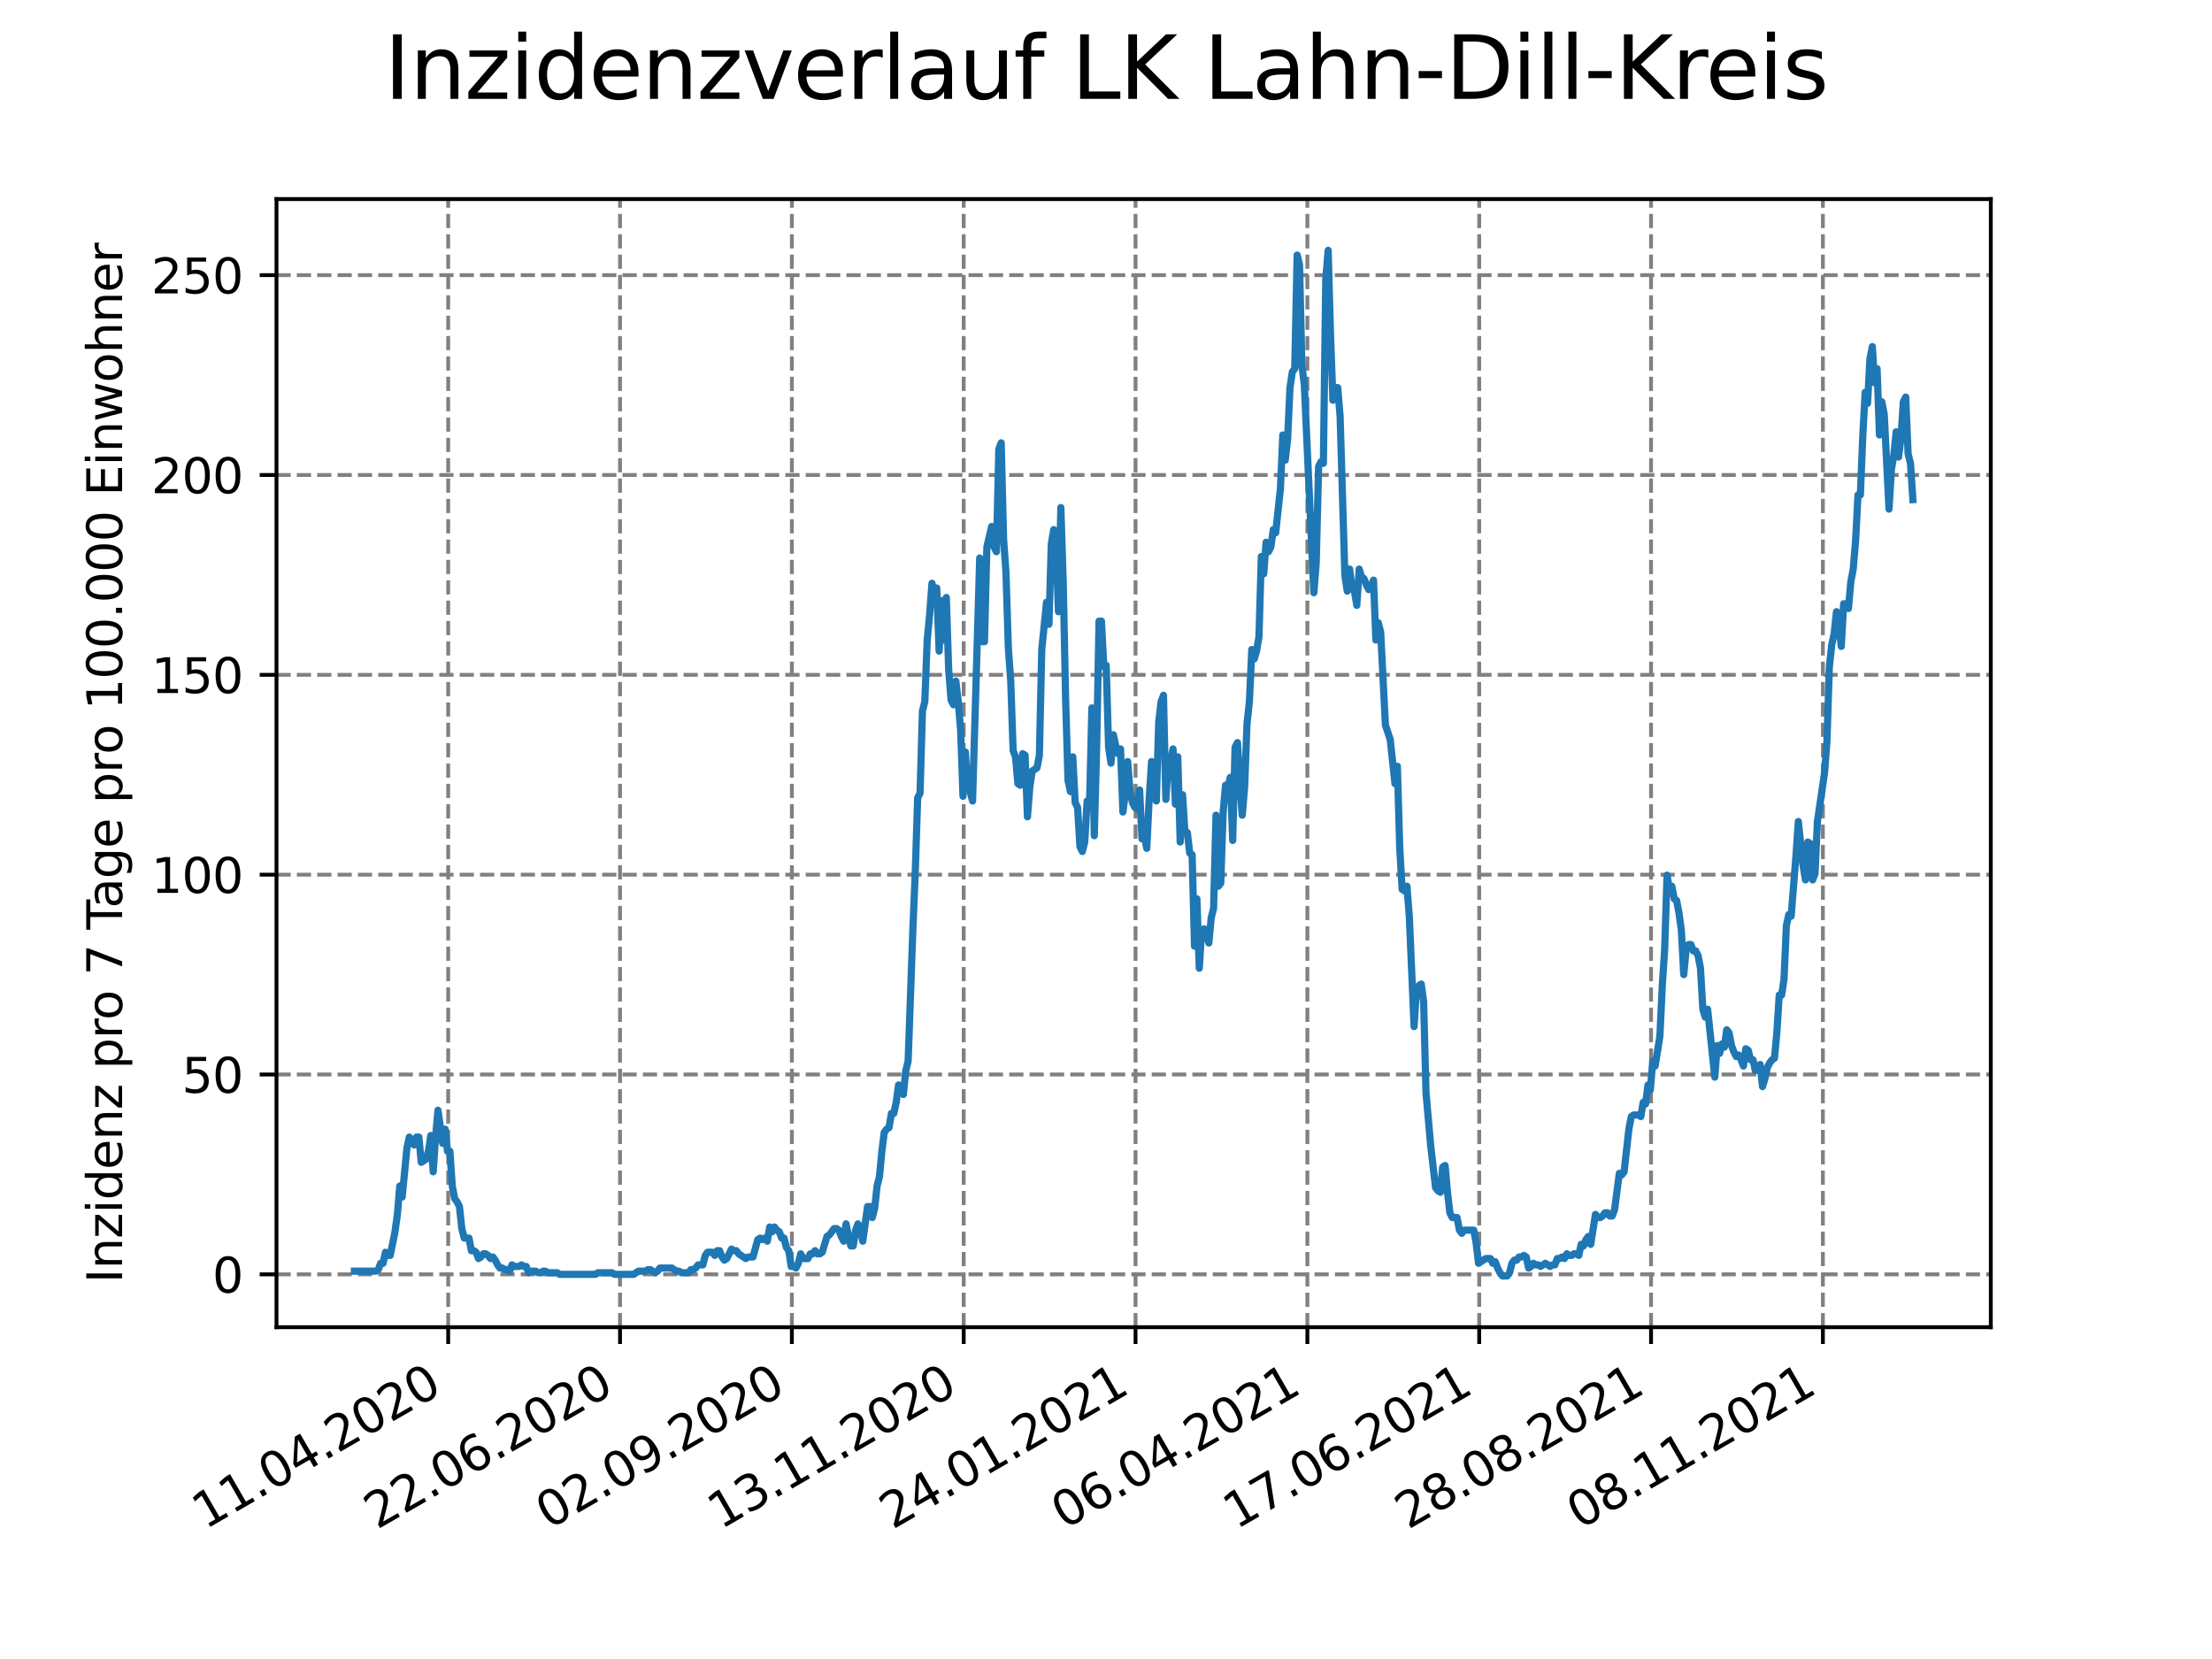 <?xml version="1.0" encoding="utf-8" standalone="no"?>
<!DOCTYPE svg PUBLIC "-//W3C//DTD SVG 1.1//EN"
  "http://www.w3.org/Graphics/SVG/1.1/DTD/svg11.dtd">
<svg xmlns:xlink="http://www.w3.org/1999/xlink" width="460.8pt" height="345.6pt" viewBox="0 0 460.8 345.6" xmlns="http://www.w3.org/2000/svg" version="1.1">
 <defs>
  <style type="text/css">*{stroke-linejoin: round; stroke-linecap: butt}</style>
 </defs>
 <g id="figure_1">
  <g id="patch_1">
   <path d="M 0 345.6 
L 460.8 345.6 
L 460.8 0 
L 0 0 
z
" style="fill: #ffffff"/>
  </g>
  <g id="axes_1">
   <g id="patch_2">
    <path d="M 57.6 276.48 
L 414.72 276.48 
L 414.72 41.472 
L 57.6 41.472 
z
" style="fill: #ffffff"/>
   </g>
   <g id="matplotlib.axis_1">
    <g id="xtick_1">
     <g id="line2d_1">
      <path d="M 93.368 276.48 
L 93.368 41.472 
" clip-path="url(#p32f75d75d5)" style="fill: none; stroke-dasharray: 2.96,1.28; stroke-dashoffset: 0; stroke: #808080; stroke-width: 0.8"/>
     </g>
     <g id="line2d_2">
      <defs>
       <path id="m448b416992" d="M 0 0 
L 0 3.5 
" style="stroke: #000000; stroke-width: 0.8"/>
      </defs>
      <g>
       <use xlink:href="#m448b416992" x="93.368" y="276.48" style="stroke: #000000; stroke-width: 0.8"/>
      </g>
     </g>
     <g id="text_1">
      <!-- 11.04.2020 -->
      <g transform="translate(42.742 318.689)rotate(-30)scale(0.1 -0.1)">
       <defs>
        <path id="DejaVuSans-31" d="M 794 531 
L 1825 531 
L 1825 4091 
L 703 3866 
L 703 4441 
L 1819 4666 
L 2450 4666 
L 2450 531 
L 3481 531 
L 3481 0 
L 794 0 
L 794 531 
z
" transform="scale(0.016)"/>
        <path id="DejaVuSans-2e" d="M 684 794 
L 1344 794 
L 1344 0 
L 684 0 
L 684 794 
z
" transform="scale(0.016)"/>
        <path id="DejaVuSans-30" d="M 2034 4250 
Q 1547 4250 1301 3770 
Q 1056 3291 1056 2328 
Q 1056 1369 1301 889 
Q 1547 409 2034 409 
Q 2525 409 2770 889 
Q 3016 1369 3016 2328 
Q 3016 3291 2770 3770 
Q 2525 4250 2034 4250 
z
M 2034 4750 
Q 2819 4750 3233 4129 
Q 3647 3509 3647 2328 
Q 3647 1150 3233 529 
Q 2819 -91 2034 -91 
Q 1250 -91 836 529 
Q 422 1150 422 2328 
Q 422 3509 836 4129 
Q 1250 4750 2034 4750 
z
" transform="scale(0.016)"/>
        <path id="DejaVuSans-34" d="M 2419 4116 
L 825 1625 
L 2419 1625 
L 2419 4116 
z
M 2253 4666 
L 3047 4666 
L 3047 1625 
L 3713 1625 
L 3713 1100 
L 3047 1100 
L 3047 0 
L 2419 0 
L 2419 1100 
L 313 1100 
L 313 1709 
L 2253 4666 
z
" transform="scale(0.016)"/>
        <path id="DejaVuSans-32" d="M 1228 531 
L 3431 531 
L 3431 0 
L 469 0 
L 469 531 
Q 828 903 1448 1529 
Q 2069 2156 2228 2338 
Q 2531 2678 2651 2914 
Q 2772 3150 2772 3378 
Q 2772 3750 2511 3984 
Q 2250 4219 1831 4219 
Q 1534 4219 1204 4116 
Q 875 4013 500 3803 
L 500 4441 
Q 881 4594 1212 4672 
Q 1544 4750 1819 4750 
Q 2544 4750 2975 4387 
Q 3406 4025 3406 3419 
Q 3406 3131 3298 2873 
Q 3191 2616 2906 2266 
Q 2828 2175 2409 1742 
Q 1991 1309 1228 531 
z
" transform="scale(0.016)"/>
       </defs>
       <use xlink:href="#DejaVuSans-31"/>
       <use xlink:href="#DejaVuSans-31" x="63.623"/>
       <use xlink:href="#DejaVuSans-2e" x="127.246"/>
       <use xlink:href="#DejaVuSans-30" x="159.033"/>
       <use xlink:href="#DejaVuSans-34" x="222.656"/>
       <use xlink:href="#DejaVuSans-2e" x="286.279"/>
       <use xlink:href="#DejaVuSans-32" x="318.066"/>
       <use xlink:href="#DejaVuSans-30" x="381.689"/>
       <use xlink:href="#DejaVuSans-32" x="445.312"/>
       <use xlink:href="#DejaVuSans-30" x="508.936"/>
      </g>
     </g>
    </g>
    <g id="xtick_2">
     <g id="line2d_3">
      <path d="M 129.164 276.48 
L 129.164 41.472 
" clip-path="url(#p32f75d75d5)" style="fill: none; stroke-dasharray: 2.96,1.28; stroke-dashoffset: 0; stroke: #808080; stroke-width: 0.8"/>
     </g>
     <g id="line2d_4">
      <g>
       <use xlink:href="#m448b416992" x="129.164" y="276.48" style="stroke: #000000; stroke-width: 0.8"/>
      </g>
     </g>
     <g id="text_2">
      <!-- 22.06.2020 -->
      <g transform="translate(78.539 318.689)rotate(-30)scale(0.1 -0.1)">
       <defs>
        <path id="DejaVuSans-36" d="M 2113 2584 
Q 1688 2584 1439 2293 
Q 1191 2003 1191 1497 
Q 1191 994 1439 701 
Q 1688 409 2113 409 
Q 2538 409 2786 701 
Q 3034 994 3034 1497 
Q 3034 2003 2786 2293 
Q 2538 2584 2113 2584 
z
M 3366 4563 
L 3366 3988 
Q 3128 4100 2886 4159 
Q 2644 4219 2406 4219 
Q 1781 4219 1451 3797 
Q 1122 3375 1075 2522 
Q 1259 2794 1537 2939 
Q 1816 3084 2150 3084 
Q 2853 3084 3261 2657 
Q 3669 2231 3669 1497 
Q 3669 778 3244 343 
Q 2819 -91 2113 -91 
Q 1303 -91 875 529 
Q 447 1150 447 2328 
Q 447 3434 972 4092 
Q 1497 4750 2381 4750 
Q 2619 4750 2861 4703 
Q 3103 4656 3366 4563 
z
" transform="scale(0.016)"/>
       </defs>
       <use xlink:href="#DejaVuSans-32"/>
       <use xlink:href="#DejaVuSans-32" x="63.623"/>
       <use xlink:href="#DejaVuSans-2e" x="127.246"/>
       <use xlink:href="#DejaVuSans-30" x="159.033"/>
       <use xlink:href="#DejaVuSans-36" x="222.656"/>
       <use xlink:href="#DejaVuSans-2e" x="286.279"/>
       <use xlink:href="#DejaVuSans-32" x="318.066"/>
       <use xlink:href="#DejaVuSans-30" x="381.689"/>
       <use xlink:href="#DejaVuSans-32" x="445.312"/>
       <use xlink:href="#DejaVuSans-30" x="508.936"/>
      </g>
     </g>
    </g>
    <g id="xtick_3">
     <g id="line2d_5">
      <path d="M 164.961 276.48 
L 164.961 41.472 
" clip-path="url(#p32f75d75d5)" style="fill: none; stroke-dasharray: 2.96,1.28; stroke-dashoffset: 0; stroke: #808080; stroke-width: 0.8"/>
     </g>
     <g id="line2d_6">
      <g>
       <use xlink:href="#m448b416992" x="164.961" y="276.48" style="stroke: #000000; stroke-width: 0.8"/>
      </g>
     </g>
     <g id="text_3">
      <!-- 02.09.2020 -->
      <g transform="translate(114.335 318.689)rotate(-30)scale(0.1 -0.1)">
       <defs>
        <path id="DejaVuSans-39" d="M 703 97 
L 703 672 
Q 941 559 1184 500 
Q 1428 441 1663 441 
Q 2288 441 2617 861 
Q 2947 1281 2994 2138 
Q 2813 1869 2534 1725 
Q 2256 1581 1919 1581 
Q 1219 1581 811 2004 
Q 403 2428 403 3163 
Q 403 3881 828 4315 
Q 1253 4750 1959 4750 
Q 2769 4750 3195 4129 
Q 3622 3509 3622 2328 
Q 3622 1225 3098 567 
Q 2575 -91 1691 -91 
Q 1453 -91 1209 -44 
Q 966 3 703 97 
z
M 1959 2075 
Q 2384 2075 2632 2365 
Q 2881 2656 2881 3163 
Q 2881 3666 2632 3958 
Q 2384 4250 1959 4250 
Q 1534 4250 1286 3958 
Q 1038 3666 1038 3163 
Q 1038 2656 1286 2365 
Q 1534 2075 1959 2075 
z
" transform="scale(0.016)"/>
       </defs>
       <use xlink:href="#DejaVuSans-30"/>
       <use xlink:href="#DejaVuSans-32" x="63.623"/>
       <use xlink:href="#DejaVuSans-2e" x="127.246"/>
       <use xlink:href="#DejaVuSans-30" x="159.033"/>
       <use xlink:href="#DejaVuSans-39" x="222.656"/>
       <use xlink:href="#DejaVuSans-2e" x="286.279"/>
       <use xlink:href="#DejaVuSans-32" x="318.066"/>
       <use xlink:href="#DejaVuSans-30" x="381.689"/>
       <use xlink:href="#DejaVuSans-32" x="445.312"/>
       <use xlink:href="#DejaVuSans-30" x="508.936"/>
      </g>
     </g>
    </g>
    <g id="xtick_4">
     <g id="line2d_7">
      <path d="M 200.757 276.48 
L 200.757 41.472 
" clip-path="url(#p32f75d75d5)" style="fill: none; stroke-dasharray: 2.96,1.28; stroke-dashoffset: 0; stroke: #808080; stroke-width: 0.8"/>
     </g>
     <g id="line2d_8">
      <g>
       <use xlink:href="#m448b416992" x="200.757" y="276.48" style="stroke: #000000; stroke-width: 0.8"/>
      </g>
     </g>
     <g id="text_4">
      <!-- 13.11.2020 -->
      <g transform="translate(150.132 318.689)rotate(-30)scale(0.1 -0.1)">
       <defs>
        <path id="DejaVuSans-33" d="M 2597 2516 
Q 3050 2419 3304 2112 
Q 3559 1806 3559 1356 
Q 3559 666 3084 287 
Q 2609 -91 1734 -91 
Q 1441 -91 1130 -33 
Q 819 25 488 141 
L 488 750 
Q 750 597 1062 519 
Q 1375 441 1716 441 
Q 2309 441 2620 675 
Q 2931 909 2931 1356 
Q 2931 1769 2642 2001 
Q 2353 2234 1838 2234 
L 1294 2234 
L 1294 2753 
L 1863 2753 
Q 2328 2753 2575 2939 
Q 2822 3125 2822 3475 
Q 2822 3834 2567 4026 
Q 2313 4219 1838 4219 
Q 1578 4219 1281 4162 
Q 984 4106 628 3988 
L 628 4550 
Q 988 4650 1302 4700 
Q 1616 4750 1894 4750 
Q 2613 4750 3031 4423 
Q 3450 4097 3450 3541 
Q 3450 3153 3228 2886 
Q 3006 2619 2597 2516 
z
" transform="scale(0.016)"/>
       </defs>
       <use xlink:href="#DejaVuSans-31"/>
       <use xlink:href="#DejaVuSans-33" x="63.623"/>
       <use xlink:href="#DejaVuSans-2e" x="127.246"/>
       <use xlink:href="#DejaVuSans-31" x="159.033"/>
       <use xlink:href="#DejaVuSans-31" x="222.656"/>
       <use xlink:href="#DejaVuSans-2e" x="286.279"/>
       <use xlink:href="#DejaVuSans-32" x="318.066"/>
       <use xlink:href="#DejaVuSans-30" x="381.689"/>
       <use xlink:href="#DejaVuSans-32" x="445.312"/>
       <use xlink:href="#DejaVuSans-30" x="508.936"/>
      </g>
     </g>
    </g>
    <g id="xtick_5">
     <g id="line2d_9">
      <path d="M 236.554 276.48 
L 236.554 41.472 
" clip-path="url(#p32f75d75d5)" style="fill: none; stroke-dasharray: 2.96,1.28; stroke-dashoffset: 0; stroke: #808080; stroke-width: 0.8"/>
     </g>
     <g id="line2d_10">
      <g>
       <use xlink:href="#m448b416992" x="236.554" y="276.48" style="stroke: #000000; stroke-width: 0.8"/>
      </g>
     </g>
     <g id="text_5">
      <!-- 24.01.2021 -->
      <g transform="translate(185.928 318.689)rotate(-30)scale(0.1 -0.1)">
       <use xlink:href="#DejaVuSans-32"/>
       <use xlink:href="#DejaVuSans-34" x="63.623"/>
       <use xlink:href="#DejaVuSans-2e" x="127.246"/>
       <use xlink:href="#DejaVuSans-30" x="159.033"/>
       <use xlink:href="#DejaVuSans-31" x="222.656"/>
       <use xlink:href="#DejaVuSans-2e" x="286.279"/>
       <use xlink:href="#DejaVuSans-32" x="318.066"/>
       <use xlink:href="#DejaVuSans-30" x="381.689"/>
       <use xlink:href="#DejaVuSans-32" x="445.312"/>
       <use xlink:href="#DejaVuSans-31" x="508.936"/>
      </g>
     </g>
    </g>
    <g id="xtick_6">
     <g id="line2d_11">
      <path d="M 272.35 276.48 
L 272.35 41.472 
" clip-path="url(#p32f75d75d5)" style="fill: none; stroke-dasharray: 2.96,1.28; stroke-dashoffset: 0; stroke: #808080; stroke-width: 0.8"/>
     </g>
     <g id="line2d_12">
      <g>
       <use xlink:href="#m448b416992" x="272.35" y="276.48" style="stroke: #000000; stroke-width: 0.8"/>
      </g>
     </g>
     <g id="text_6">
      <!-- 06.04.2021 -->
      <g transform="translate(221.725 318.689)rotate(-30)scale(0.1 -0.1)">
       <use xlink:href="#DejaVuSans-30"/>
       <use xlink:href="#DejaVuSans-36" x="63.623"/>
       <use xlink:href="#DejaVuSans-2e" x="127.246"/>
       <use xlink:href="#DejaVuSans-30" x="159.033"/>
       <use xlink:href="#DejaVuSans-34" x="222.656"/>
       <use xlink:href="#DejaVuSans-2e" x="286.279"/>
       <use xlink:href="#DejaVuSans-32" x="318.066"/>
       <use xlink:href="#DejaVuSans-30" x="381.689"/>
       <use xlink:href="#DejaVuSans-32" x="445.312"/>
       <use xlink:href="#DejaVuSans-31" x="508.936"/>
      </g>
     </g>
    </g>
    <g id="xtick_7">
     <g id="line2d_13">
      <path d="M 308.147 276.48 
L 308.147 41.472 
" clip-path="url(#p32f75d75d5)" style="fill: none; stroke-dasharray: 2.96,1.28; stroke-dashoffset: 0; stroke: #808080; stroke-width: 0.8"/>
     </g>
     <g id="line2d_14">
      <g>
       <use xlink:href="#m448b416992" x="308.147" y="276.48" style="stroke: #000000; stroke-width: 0.8"/>
      </g>
     </g>
     <g id="text_7">
      <!-- 17.06.2021 -->
      <g transform="translate(257.521 318.689)rotate(-30)scale(0.1 -0.1)">
       <defs>
        <path id="DejaVuSans-37" d="M 525 4666 
L 3525 4666 
L 3525 4397 
L 1831 0 
L 1172 0 
L 2766 4134 
L 525 4134 
L 525 4666 
z
" transform="scale(0.016)"/>
       </defs>
       <use xlink:href="#DejaVuSans-31"/>
       <use xlink:href="#DejaVuSans-37" x="63.623"/>
       <use xlink:href="#DejaVuSans-2e" x="127.246"/>
       <use xlink:href="#DejaVuSans-30" x="159.033"/>
       <use xlink:href="#DejaVuSans-36" x="222.656"/>
       <use xlink:href="#DejaVuSans-2e" x="286.279"/>
       <use xlink:href="#DejaVuSans-32" x="318.066"/>
       <use xlink:href="#DejaVuSans-30" x="381.689"/>
       <use xlink:href="#DejaVuSans-32" x="445.312"/>
       <use xlink:href="#DejaVuSans-31" x="508.936"/>
      </g>
     </g>
    </g>
    <g id="xtick_8">
     <g id="line2d_15">
      <path d="M 343.943 276.48 
L 343.943 41.472 
" clip-path="url(#p32f75d75d5)" style="fill: none; stroke-dasharray: 2.96,1.28; stroke-dashoffset: 0; stroke: #808080; stroke-width: 0.8"/>
     </g>
     <g id="line2d_16">
      <g>
       <use xlink:href="#m448b416992" x="343.943" y="276.48" style="stroke: #000000; stroke-width: 0.8"/>
      </g>
     </g>
     <g id="text_8">
      <!-- 28.08.2021 -->
      <g transform="translate(293.318 318.689)rotate(-30)scale(0.1 -0.1)">
       <defs>
        <path id="DejaVuSans-38" d="M 2034 2216 
Q 1584 2216 1326 1975 
Q 1069 1734 1069 1313 
Q 1069 891 1326 650 
Q 1584 409 2034 409 
Q 2484 409 2743 651 
Q 3003 894 3003 1313 
Q 3003 1734 2745 1975 
Q 2488 2216 2034 2216 
z
M 1403 2484 
Q 997 2584 770 2862 
Q 544 3141 544 3541 
Q 544 4100 942 4425 
Q 1341 4750 2034 4750 
Q 2731 4750 3128 4425 
Q 3525 4100 3525 3541 
Q 3525 3141 3298 2862 
Q 3072 2584 2669 2484 
Q 3125 2378 3379 2068 
Q 3634 1759 3634 1313 
Q 3634 634 3220 271 
Q 2806 -91 2034 -91 
Q 1263 -91 848 271 
Q 434 634 434 1313 
Q 434 1759 690 2068 
Q 947 2378 1403 2484 
z
M 1172 3481 
Q 1172 3119 1398 2916 
Q 1625 2713 2034 2713 
Q 2441 2713 2670 2916 
Q 2900 3119 2900 3481 
Q 2900 3844 2670 4047 
Q 2441 4250 2034 4250 
Q 1625 4250 1398 4047 
Q 1172 3844 1172 3481 
z
" transform="scale(0.016)"/>
       </defs>
       <use xlink:href="#DejaVuSans-32"/>
       <use xlink:href="#DejaVuSans-38" x="63.623"/>
       <use xlink:href="#DejaVuSans-2e" x="127.246"/>
       <use xlink:href="#DejaVuSans-30" x="159.033"/>
       <use xlink:href="#DejaVuSans-38" x="222.656"/>
       <use xlink:href="#DejaVuSans-2e" x="286.279"/>
       <use xlink:href="#DejaVuSans-32" x="318.066"/>
       <use xlink:href="#DejaVuSans-30" x="381.689"/>
       <use xlink:href="#DejaVuSans-32" x="445.312"/>
       <use xlink:href="#DejaVuSans-31" x="508.936"/>
      </g>
     </g>
    </g>
    <g id="xtick_9">
     <g id="line2d_17">
      <path d="M 379.74 276.48 
L 379.74 41.472 
" clip-path="url(#p32f75d75d5)" style="fill: none; stroke-dasharray: 2.96,1.28; stroke-dashoffset: 0; stroke: #808080; stroke-width: 0.8"/>
     </g>
     <g id="line2d_18">
      <g>
       <use xlink:href="#m448b416992" x="379.74" y="276.48" style="stroke: #000000; stroke-width: 0.8"/>
      </g>
     </g>
     <g id="text_9">
      <!-- 08.11.2021 -->
      <g transform="translate(329.114 318.689)rotate(-30)scale(0.1 -0.1)">
       <use xlink:href="#DejaVuSans-30"/>
       <use xlink:href="#DejaVuSans-38" x="63.623"/>
       <use xlink:href="#DejaVuSans-2e" x="127.246"/>
       <use xlink:href="#DejaVuSans-31" x="159.033"/>
       <use xlink:href="#DejaVuSans-31" x="222.656"/>
       <use xlink:href="#DejaVuSans-2e" x="286.279"/>
       <use xlink:href="#DejaVuSans-32" x="318.066"/>
       <use xlink:href="#DejaVuSans-30" x="381.689"/>
       <use xlink:href="#DejaVuSans-32" x="445.312"/>
       <use xlink:href="#DejaVuSans-31" x="508.936"/>
      </g>
     </g>
    </g>
   </g>
   <g id="matplotlib.axis_2">
    <g id="ytick_1">
     <g id="line2d_19">
      <path d="M 57.6 265.469 
L 414.72 265.469 
" clip-path="url(#p32f75d75d5)" style="fill: none; stroke-dasharray: 2.96,1.28; stroke-dashoffset: 0; stroke: #808080; stroke-width: 0.8"/>
     </g>
     <g id="line2d_20">
      <defs>
       <path id="mc85db2309d" d="M 0 0 
L -3.5 0 
" style="stroke: #000000; stroke-width: 0.8"/>
      </defs>
      <g>
       <use xlink:href="#mc85db2309d" x="57.6" y="265.469" style="stroke: #000000; stroke-width: 0.8"/>
      </g>
     </g>
     <g id="text_10">
      <!-- 0 -->
      <g transform="translate(44.237 269.268)scale(0.1 -0.1)">
       <use xlink:href="#DejaVuSans-30"/>
      </g>
     </g>
    </g>
    <g id="ytick_2">
     <g id="line2d_21">
      <path d="M 57.6 223.838 
L 414.72 223.838 
" clip-path="url(#p32f75d75d5)" style="fill: none; stroke-dasharray: 2.96,1.28; stroke-dashoffset: 0; stroke: #808080; stroke-width: 0.8"/>
     </g>
     <g id="line2d_22">
      <g>
       <use xlink:href="#mc85db2309d" x="57.6" y="223.838" style="stroke: #000000; stroke-width: 0.8"/>
      </g>
     </g>
     <g id="text_11">
      <!-- 50 -->
      <g transform="translate(37.875 227.638)scale(0.1 -0.1)">
       <defs>
        <path id="DejaVuSans-35" d="M 691 4666 
L 3169 4666 
L 3169 4134 
L 1269 4134 
L 1269 2991 
Q 1406 3038 1543 3061 
Q 1681 3084 1819 3084 
Q 2600 3084 3056 2656 
Q 3513 2228 3513 1497 
Q 3513 744 3044 326 
Q 2575 -91 1722 -91 
Q 1428 -91 1123 -41 
Q 819 9 494 109 
L 494 744 
Q 775 591 1075 516 
Q 1375 441 1709 441 
Q 2250 441 2565 725 
Q 2881 1009 2881 1497 
Q 2881 1984 2565 2268 
Q 2250 2553 1709 2553 
Q 1456 2553 1204 2497 
Q 953 2441 691 2322 
L 691 4666 
z
" transform="scale(0.016)"/>
       </defs>
       <use xlink:href="#DejaVuSans-35"/>
       <use xlink:href="#DejaVuSans-30" x="63.623"/>
      </g>
     </g>
    </g>
    <g id="ytick_3">
     <g id="line2d_23">
      <path d="M 57.6 182.208 
L 414.72 182.208 
" clip-path="url(#p32f75d75d5)" style="fill: none; stroke-dasharray: 2.96,1.28; stroke-dashoffset: 0; stroke: #808080; stroke-width: 0.8"/>
     </g>
     <g id="line2d_24">
      <g>
       <use xlink:href="#mc85db2309d" x="57.6" y="182.208" style="stroke: #000000; stroke-width: 0.8"/>
      </g>
     </g>
     <g id="text_12">
      <!-- 100 -->
      <g transform="translate(31.512 186.007)scale(0.1 -0.1)">
       <use xlink:href="#DejaVuSans-31"/>
       <use xlink:href="#DejaVuSans-30" x="63.623"/>
       <use xlink:href="#DejaVuSans-30" x="127.246"/>
      </g>
     </g>
    </g>
    <g id="ytick_4">
     <g id="line2d_25">
      <path d="M 57.6 140.577 
L 414.72 140.577 
" clip-path="url(#p32f75d75d5)" style="fill: none; stroke-dasharray: 2.96,1.28; stroke-dashoffset: 0; stroke: #808080; stroke-width: 0.8"/>
     </g>
     <g id="line2d_26">
      <g>
       <use xlink:href="#mc85db2309d" x="57.6" y="140.577" style="stroke: #000000; stroke-width: 0.8"/>
      </g>
     </g>
     <g id="text_13">
      <!-- 150 -->
      <g transform="translate(31.512 144.376)scale(0.1 -0.1)">
       <use xlink:href="#DejaVuSans-31"/>
       <use xlink:href="#DejaVuSans-35" x="63.623"/>
       <use xlink:href="#DejaVuSans-30" x="127.246"/>
      </g>
     </g>
    </g>
    <g id="ytick_5">
     <g id="line2d_27">
      <path d="M 57.6 98.946 
L 414.72 98.946 
" clip-path="url(#p32f75d75d5)" style="fill: none; stroke-dasharray: 2.96,1.28; stroke-dashoffset: 0; stroke: #808080; stroke-width: 0.8"/>
     </g>
     <g id="line2d_28">
      <g>
       <use xlink:href="#mc85db2309d" x="57.6" y="98.946" style="stroke: #000000; stroke-width: 0.8"/>
      </g>
     </g>
     <g id="text_14">
      <!-- 200 -->
      <g transform="translate(31.512 102.745)scale(0.1 -0.1)">
       <use xlink:href="#DejaVuSans-32"/>
       <use xlink:href="#DejaVuSans-30" x="63.623"/>
       <use xlink:href="#DejaVuSans-30" x="127.246"/>
      </g>
     </g>
    </g>
    <g id="ytick_6">
     <g id="line2d_29">
      <path d="M 57.6 57.315 
L 414.72 57.315 
" clip-path="url(#p32f75d75d5)" style="fill: none; stroke-dasharray: 2.96,1.28; stroke-dashoffset: 0; stroke: #808080; stroke-width: 0.8"/>
     </g>
     <g id="line2d_30">
      <g>
       <use xlink:href="#mc85db2309d" x="57.6" y="57.315" style="stroke: #000000; stroke-width: 0.8"/>
      </g>
     </g>
     <g id="text_15">
      <!-- 250 -->
      <g transform="translate(31.512 61.115)scale(0.1 -0.1)">
       <use xlink:href="#DejaVuSans-32"/>
       <use xlink:href="#DejaVuSans-35" x="63.623"/>
       <use xlink:href="#DejaVuSans-30" x="127.246"/>
      </g>
     </g>
    </g>
    <g id="text_16">
     <!-- Inzidenz pro 7 Tage pro 100.000 Einwohner -->
     <g transform="translate(25.433 267.301)rotate(-90)scale(0.1 -0.1)">
      <defs>
       <path id="DejaVuSans-49" d="M 628 4666 
L 1259 4666 
L 1259 0 
L 628 0 
L 628 4666 
z
" transform="scale(0.016)"/>
       <path id="DejaVuSans-6e" d="M 3513 2113 
L 3513 0 
L 2938 0 
L 2938 2094 
Q 2938 2591 2744 2837 
Q 2550 3084 2163 3084 
Q 1697 3084 1428 2787 
Q 1159 2491 1159 1978 
L 1159 0 
L 581 0 
L 581 3500 
L 1159 3500 
L 1159 2956 
Q 1366 3272 1645 3428 
Q 1925 3584 2291 3584 
Q 2894 3584 3203 3211 
Q 3513 2838 3513 2113 
z
" transform="scale(0.016)"/>
       <path id="DejaVuSans-7a" d="M 353 3500 
L 3084 3500 
L 3084 2975 
L 922 459 
L 3084 459 
L 3084 0 
L 275 0 
L 275 525 
L 2438 3041 
L 353 3041 
L 353 3500 
z
" transform="scale(0.016)"/>
       <path id="DejaVuSans-69" d="M 603 3500 
L 1178 3500 
L 1178 0 
L 603 0 
L 603 3500 
z
M 603 4863 
L 1178 4863 
L 1178 4134 
L 603 4134 
L 603 4863 
z
" transform="scale(0.016)"/>
       <path id="DejaVuSans-64" d="M 2906 2969 
L 2906 4863 
L 3481 4863 
L 3481 0 
L 2906 0 
L 2906 525 
Q 2725 213 2448 61 
Q 2172 -91 1784 -91 
Q 1150 -91 751 415 
Q 353 922 353 1747 
Q 353 2572 751 3078 
Q 1150 3584 1784 3584 
Q 2172 3584 2448 3432 
Q 2725 3281 2906 2969 
z
M 947 1747 
Q 947 1113 1208 752 
Q 1469 391 1925 391 
Q 2381 391 2643 752 
Q 2906 1113 2906 1747 
Q 2906 2381 2643 2742 
Q 2381 3103 1925 3103 
Q 1469 3103 1208 2742 
Q 947 2381 947 1747 
z
" transform="scale(0.016)"/>
       <path id="DejaVuSans-65" d="M 3597 1894 
L 3597 1613 
L 953 1613 
Q 991 1019 1311 708 
Q 1631 397 2203 397 
Q 2534 397 2845 478 
Q 3156 559 3463 722 
L 3463 178 
Q 3153 47 2828 -22 
Q 2503 -91 2169 -91 
Q 1331 -91 842 396 
Q 353 884 353 1716 
Q 353 2575 817 3079 
Q 1281 3584 2069 3584 
Q 2775 3584 3186 3129 
Q 3597 2675 3597 1894 
z
M 3022 2063 
Q 3016 2534 2758 2815 
Q 2500 3097 2075 3097 
Q 1594 3097 1305 2825 
Q 1016 2553 972 2059 
L 3022 2063 
z
" transform="scale(0.016)"/>
       <path id="DejaVuSans-20" transform="scale(0.016)"/>
       <path id="DejaVuSans-70" d="M 1159 525 
L 1159 -1331 
L 581 -1331 
L 581 3500 
L 1159 3500 
L 1159 2969 
Q 1341 3281 1617 3432 
Q 1894 3584 2278 3584 
Q 2916 3584 3314 3078 
Q 3713 2572 3713 1747 
Q 3713 922 3314 415 
Q 2916 -91 2278 -91 
Q 1894 -91 1617 61 
Q 1341 213 1159 525 
z
M 3116 1747 
Q 3116 2381 2855 2742 
Q 2594 3103 2138 3103 
Q 1681 3103 1420 2742 
Q 1159 2381 1159 1747 
Q 1159 1113 1420 752 
Q 1681 391 2138 391 
Q 2594 391 2855 752 
Q 3116 1113 3116 1747 
z
" transform="scale(0.016)"/>
       <path id="DejaVuSans-72" d="M 2631 2963 
Q 2534 3019 2420 3045 
Q 2306 3072 2169 3072 
Q 1681 3072 1420 2755 
Q 1159 2438 1159 1844 
L 1159 0 
L 581 0 
L 581 3500 
L 1159 3500 
L 1159 2956 
Q 1341 3275 1631 3429 
Q 1922 3584 2338 3584 
Q 2397 3584 2469 3576 
Q 2541 3569 2628 3553 
L 2631 2963 
z
" transform="scale(0.016)"/>
       <path id="DejaVuSans-6f" d="M 1959 3097 
Q 1497 3097 1228 2736 
Q 959 2375 959 1747 
Q 959 1119 1226 758 
Q 1494 397 1959 397 
Q 2419 397 2687 759 
Q 2956 1122 2956 1747 
Q 2956 2369 2687 2733 
Q 2419 3097 1959 3097 
z
M 1959 3584 
Q 2709 3584 3137 3096 
Q 3566 2609 3566 1747 
Q 3566 888 3137 398 
Q 2709 -91 1959 -91 
Q 1206 -91 779 398 
Q 353 888 353 1747 
Q 353 2609 779 3096 
Q 1206 3584 1959 3584 
z
" transform="scale(0.016)"/>
       <path id="DejaVuSans-54" d="M -19 4666 
L 3928 4666 
L 3928 4134 
L 2272 4134 
L 2272 0 
L 1638 0 
L 1638 4134 
L -19 4134 
L -19 4666 
z
" transform="scale(0.016)"/>
       <path id="DejaVuSans-61" d="M 2194 1759 
Q 1497 1759 1228 1600 
Q 959 1441 959 1056 
Q 959 750 1161 570 
Q 1363 391 1709 391 
Q 2188 391 2477 730 
Q 2766 1069 2766 1631 
L 2766 1759 
L 2194 1759 
z
M 3341 1997 
L 3341 0 
L 2766 0 
L 2766 531 
Q 2569 213 2275 61 
Q 1981 -91 1556 -91 
Q 1019 -91 701 211 
Q 384 513 384 1019 
Q 384 1609 779 1909 
Q 1175 2209 1959 2209 
L 2766 2209 
L 2766 2266 
Q 2766 2663 2505 2880 
Q 2244 3097 1772 3097 
Q 1472 3097 1187 3025 
Q 903 2953 641 2809 
L 641 3341 
Q 956 3463 1253 3523 
Q 1550 3584 1831 3584 
Q 2591 3584 2966 3190 
Q 3341 2797 3341 1997 
z
" transform="scale(0.016)"/>
       <path id="DejaVuSans-67" d="M 2906 1791 
Q 2906 2416 2648 2759 
Q 2391 3103 1925 3103 
Q 1463 3103 1205 2759 
Q 947 2416 947 1791 
Q 947 1169 1205 825 
Q 1463 481 1925 481 
Q 2391 481 2648 825 
Q 2906 1169 2906 1791 
z
M 3481 434 
Q 3481 -459 3084 -895 
Q 2688 -1331 1869 -1331 
Q 1566 -1331 1297 -1286 
Q 1028 -1241 775 -1147 
L 775 -588 
Q 1028 -725 1275 -790 
Q 1522 -856 1778 -856 
Q 2344 -856 2625 -561 
Q 2906 -266 2906 331 
L 2906 616 
Q 2728 306 2450 153 
Q 2172 0 1784 0 
Q 1141 0 747 490 
Q 353 981 353 1791 
Q 353 2603 747 3093 
Q 1141 3584 1784 3584 
Q 2172 3584 2450 3431 
Q 2728 3278 2906 2969 
L 2906 3500 
L 3481 3500 
L 3481 434 
z
" transform="scale(0.016)"/>
       <path id="DejaVuSans-45" d="M 628 4666 
L 3578 4666 
L 3578 4134 
L 1259 4134 
L 1259 2753 
L 3481 2753 
L 3481 2222 
L 1259 2222 
L 1259 531 
L 3634 531 
L 3634 0 
L 628 0 
L 628 4666 
z
" transform="scale(0.016)"/>
       <path id="DejaVuSans-77" d="M 269 3500 
L 844 3500 
L 1563 769 
L 2278 3500 
L 2956 3500 
L 3675 769 
L 4391 3500 
L 4966 3500 
L 4050 0 
L 3372 0 
L 2619 2869 
L 1863 0 
L 1184 0 
L 269 3500 
z
" transform="scale(0.016)"/>
       <path id="DejaVuSans-68" d="M 3513 2113 
L 3513 0 
L 2938 0 
L 2938 2094 
Q 2938 2591 2744 2837 
Q 2550 3084 2163 3084 
Q 1697 3084 1428 2787 
Q 1159 2491 1159 1978 
L 1159 0 
L 581 0 
L 581 4863 
L 1159 4863 
L 1159 2956 
Q 1366 3272 1645 3428 
Q 1925 3584 2291 3584 
Q 2894 3584 3203 3211 
Q 3513 2838 3513 2113 
z
" transform="scale(0.016)"/>
      </defs>
      <use xlink:href="#DejaVuSans-49"/>
      <use xlink:href="#DejaVuSans-6e" x="29.492"/>
      <use xlink:href="#DejaVuSans-7a" x="92.871"/>
      <use xlink:href="#DejaVuSans-69" x="145.361"/>
      <use xlink:href="#DejaVuSans-64" x="173.145"/>
      <use xlink:href="#DejaVuSans-65" x="236.621"/>
      <use xlink:href="#DejaVuSans-6e" x="298.145"/>
      <use xlink:href="#DejaVuSans-7a" x="361.523"/>
      <use xlink:href="#DejaVuSans-20" x="414.014"/>
      <use xlink:href="#DejaVuSans-70" x="445.801"/>
      <use xlink:href="#DejaVuSans-72" x="509.277"/>
      <use xlink:href="#DejaVuSans-6f" x="548.141"/>
      <use xlink:href="#DejaVuSans-20" x="609.322"/>
      <use xlink:href="#DejaVuSans-37" x="641.109"/>
      <use xlink:href="#DejaVuSans-20" x="704.732"/>
      <use xlink:href="#DejaVuSans-54" x="736.52"/>
      <use xlink:href="#DejaVuSans-61" x="781.104"/>
      <use xlink:href="#DejaVuSans-67" x="842.383"/>
      <use xlink:href="#DejaVuSans-65" x="905.859"/>
      <use xlink:href="#DejaVuSans-20" x="967.383"/>
      <use xlink:href="#DejaVuSans-70" x="999.17"/>
      <use xlink:href="#DejaVuSans-72" x="1062.646"/>
      <use xlink:href="#DejaVuSans-6f" x="1101.51"/>
      <use xlink:href="#DejaVuSans-20" x="1162.691"/>
      <use xlink:href="#DejaVuSans-31" x="1194.479"/>
      <use xlink:href="#DejaVuSans-30" x="1258.102"/>
      <use xlink:href="#DejaVuSans-30" x="1321.725"/>
      <use xlink:href="#DejaVuSans-2e" x="1385.348"/>
      <use xlink:href="#DejaVuSans-30" x="1417.135"/>
      <use xlink:href="#DejaVuSans-30" x="1480.758"/>
      <use xlink:href="#DejaVuSans-30" x="1544.381"/>
      <use xlink:href="#DejaVuSans-20" x="1608.004"/>
      <use xlink:href="#DejaVuSans-45" x="1639.791"/>
      <use xlink:href="#DejaVuSans-69" x="1702.975"/>
      <use xlink:href="#DejaVuSans-6e" x="1730.758"/>
      <use xlink:href="#DejaVuSans-77" x="1794.137"/>
      <use xlink:href="#DejaVuSans-6f" x="1875.924"/>
      <use xlink:href="#DejaVuSans-68" x="1937.105"/>
      <use xlink:href="#DejaVuSans-6e" x="2000.484"/>
      <use xlink:href="#DejaVuSans-65" x="2063.863"/>
      <use xlink:href="#DejaVuSans-72" x="2125.387"/>
     </g>
    </g>
   </g>
   <g id="line2d_31">
    <path d="M 73.833 264.812 
L 78.307 264.812 
L 78.804 264.483 
L 79.302 263.168 
L 79.799 263.168 
L 80.296 260.868 
L 80.793 261.525 
L 81.29 261.525 
L 82.285 256.595 
L 82.782 252.979 
L 83.279 247.063 
L 83.776 249.364 
L 84.771 239.175 
L 85.268 236.874 
L 85.765 237.86 
L 86.262 238.517 
L 86.759 236.874 
L 87.256 236.874 
L 87.754 242.133 
L 88.748 241.475 
L 89.245 239.832 
L 89.742 236.545 
L 90.239 244.105 
L 90.737 236.874 
L 91.234 231.286 
L 92.228 238.188 
L 92.725 235.23 
L 93.223 239.832 
L 93.72 239.832 
L 94.217 247.063 
L 94.714 249.692 
L 95.211 250.35 
L 95.708 251.336 
L 96.206 255.937 
L 96.703 257.909 
L 97.697 257.909 
L 98.194 260.539 
L 98.691 260.539 
L 99.189 260.868 
L 99.686 262.182 
L 100.183 261.854 
L 100.68 261.196 
L 101.177 261.196 
L 101.674 261.525 
L 102.172 262.182 
L 102.669 261.854 
L 103.166 262.511 
L 103.663 263.497 
L 104.16 264.154 
L 104.658 264.154 
L 105.155 264.483 
L 105.652 264.483 
L 106.149 264.812 
L 106.646 263.497 
L 107.143 263.826 
L 108.138 263.826 
L 108.635 263.497 
L 109.132 263.826 
L 109.629 263.826 
L 110.126 265.14 
L 110.624 264.812 
L 111.618 264.812 
L 112.115 265.14 
L 112.612 265.14 
L 113.109 264.812 
L 113.607 264.812 
L 114.104 265.14 
L 116.093 265.14 
L 116.59 265.469 
L 124.047 265.469 
L 124.544 265.14 
L 127.528 265.14 
L 128.025 265.469 
L 132.002 265.469 
L 132.996 264.812 
L 134.488 264.812 
L 134.985 264.483 
L 135.482 264.483 
L 136.477 265.14 
L 136.974 264.812 
L 137.471 264.154 
L 139.957 264.154 
L 140.951 264.812 
L 141.448 264.812 
L 141.946 265.14 
L 143.437 265.14 
L 143.934 264.483 
L 144.431 264.483 
L 144.929 264.154 
L 145.426 263.497 
L 146.42 263.497 
L 146.917 261.525 
L 147.414 260.868 
L 148.409 260.868 
L 148.906 261.525 
L 149.403 260.539 
L 149.9 260.539 
L 150.398 261.854 
L 150.895 262.511 
L 151.392 262.182 
L 152.386 260.21 
L 152.883 260.539 
L 153.381 260.539 
L 153.878 261.196 
L 155.369 262.182 
L 155.866 261.854 
L 156.861 261.854 
L 157.855 258.238 
L 158.352 257.909 
L 158.849 258.238 
L 159.347 257.909 
L 159.844 258.567 
L 160.341 255.609 
L 160.838 256.595 
L 161.335 255.609 
L 161.833 256.266 
L 162.33 256.595 
L 162.827 257.909 
L 163.324 257.909 
L 163.821 259.882 
L 164.318 260.539 
L 164.816 263.826 
L 165.313 263.826 
L 165.81 264.154 
L 166.307 263.168 
L 166.804 261.196 
L 167.301 262.182 
L 168.296 262.182 
L 168.793 261.196 
L 169.29 261.196 
L 169.787 260.539 
L 170.284 261.196 
L 170.782 261.196 
L 171.279 260.868 
L 172.273 257.581 
L 172.77 257.252 
L 173.765 255.937 
L 174.262 255.937 
L 174.759 256.266 
L 175.256 257.581 
L 175.753 258.567 
L 176.251 254.951 
L 176.748 257.581 
L 177.245 259.553 
L 177.742 259.553 
L 178.239 256.266 
L 178.736 254.951 
L 179.234 256.266 
L 179.731 258.567 
L 180.725 251.336 
L 181.222 251.336 
L 181.719 253.637 
L 182.217 251.664 
L 182.714 247.063 
L 183.211 245.091 
L 183.708 239.832 
L 184.205 235.888 
L 184.703 235.23 
L 185.2 234.902 
L 185.697 231.944 
L 186.194 231.944 
L 186.691 229.643 
L 187.188 226.027 
L 187.686 227.342 
L 188.183 227.999 
L 188.68 223.069 
L 189.177 221.097 
L 190.171 193.488 
L 190.669 181.655 
L 191.166 166.207 
L 191.663 165.221 
L 192.16 148.129 
L 192.657 146.157 
L 193.154 133.339 
L 193.652 128.08 
L 194.149 121.506 
L 194.646 123.807 
L 195.143 122.492 
L 195.64 135.64 
L 196.138 125.122 
L 196.635 133.339 
L 197.132 124.464 
L 197.629 139.584 
L 198.126 145.829 
L 198.623 146.815 
L 199.121 141.885 
L 199.618 146.157 
L 200.115 152.074 
L 200.612 165.878 
L 201.109 156.675 
L 201.606 164.235 
L 202.104 164.892 
L 202.601 166.864 
L 204.092 116.247 
L 204.589 133.667 
L 205.087 133.667 
L 205.584 113.946 
L 206.578 109.674 
L 207.075 113.946 
L 207.573 114.933 
L 208.07 93.568 
L 208.567 92.253 
L 209.064 112.303 
L 209.561 119.205 
L 210.058 134.982 
L 210.556 141.885 
L 211.053 156.347 
L 211.55 157.661 
L 212.047 163.249 
L 212.544 163.578 
L 213.041 157.004 
L 213.539 157.333 
L 214.036 170.151 
L 214.533 163.906 
L 215.03 160.619 
L 216.024 159.962 
L 216.522 157.333 
L 217.019 135.311 
L 218.013 125.45 
L 218.51 130.052 
L 219.008 113.289 
L 219.505 110.331 
L 220.002 114.275 
L 220.499 127.422 
L 220.996 105.729 
L 221.493 121.506 
L 221.991 145.829 
L 222.488 162.592 
L 222.985 164.892 
L 223.482 157.661 
L 223.979 167.193 
L 224.476 168.179 
L 224.974 176.396 
L 225.471 177.382 
L 225.968 175.41 
L 226.465 166.864 
L 226.962 167.85 
L 227.459 147.472 
L 227.957 174.095 
L 228.454 155.689 
L 228.951 129.395 
L 229.448 129.395 
L 229.945 138.926 
L 230.442 138.598 
L 230.94 155.689 
L 231.437 158.976 
L 231.934 153.06 
L 232.431 155.36 
L 232.928 157.004 
L 233.426 156.018 
L 233.923 169.165 
L 234.42 165.221 
L 234.917 158.647 
L 235.414 164.892 
L 235.911 167.193 
L 236.409 168.179 
L 236.906 168.508 
L 237.403 164.564 
L 237.9 174.753 
L 238.397 174.095 
L 238.894 176.725 
L 239.392 166.536 
L 239.889 158.647 
L 240.386 159.305 
L 240.883 166.864 
L 241.38 150.43 
L 241.877 146.157 
L 242.375 144.843 
L 242.872 166.536 
L 243.369 158.647 
L 243.866 158.647 
L 244.363 156.018 
L 244.861 167.522 
L 245.358 157.661 
L 245.855 175.41 
L 246.352 165.55 
L 246.849 173.438 
L 247.346 173.438 
L 247.844 177.711 
L 248.341 178.04 
L 248.838 197.103 
L 249.335 187.243 
L 249.832 201.705 
L 250.329 193.816 
L 250.827 193.488 
L 251.324 194.802 
L 251.821 196.446 
L 252.318 191.187 
L 252.815 189.215 
L 253.312 169.823 
L 253.81 184.613 
L 254.307 183.956 
L 254.804 169.165 
L 255.301 163.578 
L 255.798 163.906 
L 256.296 161.934 
L 256.793 175.081 
L 257.29 155.689 
L 257.787 154.703 
L 258.284 163.249 
L 258.781 169.823 
L 259.279 163.906 
L 259.776 150.759 
L 260.273 146.157 
L 260.77 135.311 
L 261.267 137.283 
L 261.764 135.64 
L 262.262 132.681 
L 262.759 115.919 
L 263.256 119.534 
L 263.753 112.96 
L 264.25 114.933 
L 264.747 113.946 
L 265.245 110.331 
L 265.742 110.988 
L 266.736 101.785 
L 267.233 90.61 
L 267.731 95.869 
L 268.228 91.596 
L 268.725 80.75 
L 269.222 77.463 
L 269.719 76.805 
L 270.216 53.14 
L 270.714 55.112 
L 271.211 76.148 
L 271.708 80.092 
L 273.697 123.478 
L 274.194 117.233 
L 274.691 97.184 
L 275.188 96.198 
L 275.685 96.526 
L 276.182 58.07 
L 276.68 52.154 
L 277.177 69.903 
L 277.674 83.379 
L 278.171 80.75 
L 278.668 80.75 
L 279.166 86.666 
L 280.16 119.863 
L 280.657 123.15 
L 281.154 118.548 
L 281.651 122.492 
L 282.149 123.15 
L 282.646 126.108 
L 283.143 118.548 
L 283.64 120.191 
L 284.137 120.52 
L 284.634 121.835 
L 285.132 122.821 
L 285.629 122.164 
L 286.126 120.849 
L 286.623 133.339 
L 287.12 129.723 
L 287.617 131.695 
L 288.612 151.088 
L 289.606 154.046 
L 290.601 163.249 
L 291.098 159.633 
L 291.595 176.725 
L 292.092 185.271 
L 292.589 185.599 
L 293.086 184.613 
L 293.584 190.858 
L 294.578 213.866 
L 295.075 206.306 
L 295.572 205.32 
L 296.069 204.992 
L 296.567 208.607 
L 297.064 227.671 
L 298.058 238.846 
L 299.052 247.392 
L 299.55 248.049 
L 300.047 248.378 
L 300.544 243.119 
L 301.041 242.79 
L 301.538 248.378 
L 302.036 252.651 
L 302.533 253.637 
L 303.527 253.637 
L 304.024 256.266 
L 304.521 256.923 
L 305.019 256.266 
L 307.007 256.266 
L 307.504 258.895 
L 308.002 263.168 
L 309.493 262.182 
L 310.487 262.182 
L 310.985 263.168 
L 311.482 262.84 
L 311.979 264.154 
L 312.476 265.14 
L 312.973 265.798 
L 313.968 265.798 
L 314.465 265.14 
L 314.962 263.168 
L 315.459 262.511 
L 315.956 262.511 
L 316.454 261.854 
L 316.951 261.854 
L 317.448 261.525 
L 317.945 261.854 
L 318.442 264.154 
L 318.939 263.826 
L 319.437 263.168 
L 319.934 263.497 
L 320.431 263.497 
L 320.928 263.826 
L 321.922 263.168 
L 322.917 263.826 
L 323.414 263.497 
L 323.911 263.497 
L 324.408 262.182 
L 324.906 262.182 
L 325.403 261.854 
L 325.9 262.182 
L 326.397 261.196 
L 326.894 261.525 
L 327.391 261.525 
L 327.889 261.196 
L 328.386 261.196 
L 328.883 261.525 
L 329.38 259.224 
L 329.877 259.553 
L 330.374 258.238 
L 330.872 257.581 
L 331.369 259.224 
L 332.363 252.979 
L 332.86 253.637 
L 333.357 253.637 
L 333.855 253.308 
L 334.352 252.651 
L 334.849 252.651 
L 335.346 253.308 
L 335.843 253.308 
L 336.341 251.993 
L 337.335 244.433 
L 337.832 244.762 
L 338.329 244.105 
L 339.324 235.23 
L 339.821 232.601 
L 340.318 232.272 
L 341.312 232.272 
L 341.809 232.601 
L 342.307 229.643 
L 342.804 229.971 
L 343.301 226.027 
L 343.798 227.013 
L 344.295 221.097 
L 344.792 222.083 
L 345.787 215.838 
L 346.284 205.32 
L 346.781 197.761 
L 347.278 182.312 
L 347.776 185.271 
L 348.273 184.613 
L 348.77 187.243 
L 349.267 187.571 
L 349.764 190.201 
L 350.261 193.816 
L 350.759 203.019 
L 351.256 197.761 
L 351.753 196.774 
L 352.25 196.774 
L 352.747 198.089 
L 353.244 198.089 
L 353.742 199.075 
L 354.239 201.705 
L 354.736 210.25 
L 355.233 211.894 
L 355.73 210.25 
L 357.222 224.384 
L 357.719 217.81 
L 358.216 219.454 
L 358.713 217.481 
L 359.211 218.139 
L 359.708 214.523 
L 360.205 215.181 
L 360.702 217.81 
L 361.199 219.125 
L 361.696 220.111 
L 362.194 219.782 
L 362.691 220.768 
L 363.188 222.083 
L 363.685 218.468 
L 364.182 218.796 
L 364.679 220.768 
L 365.177 220.768 
L 365.674 223.069 
L 366.171 222.74 
L 366.668 221.754 
L 367.165 226.356 
L 367.662 224.713 
L 368.16 222.412 
L 368.657 221.426 
L 369.154 220.768 
L 369.651 220.44 
L 370.148 215.181 
L 370.646 207.292 
L 371.143 207.292 
L 371.64 204.006 
L 372.137 192.83 
L 372.634 190.53 
L 373.131 190.858 
L 374.126 178.368 
L 374.623 171.137 
L 375.617 180.34 
L 376.114 183.299 
L 376.612 175.41 
L 377.109 175.739 
L 377.606 183.299 
L 378.103 181.984 
L 378.6 171.137 
L 380.092 160.948 
L 380.589 154.374 
L 381.086 138.926 
L 381.583 134.325 
L 382.081 132.024 
L 382.578 127.422 
L 383.075 130.052 
L 383.572 134.653 
L 384.069 125.779 
L 384.566 125.779 
L 385.064 126.765 
L 385.561 121.178 
L 386.058 118.548 
L 386.555 112.632 
L 387.052 103.1 
L 387.549 103.1 
L 388.047 90.939 
L 388.544 81.736 
L 389.041 84.036 
L 389.538 74.833 
L 390.035 72.204 
L 390.532 79.764 
L 391.03 76.805 
L 391.527 90.61 
L 392.024 83.708 
L 392.521 86.337 
L 393.516 106.058 
L 394.013 97.841 
L 394.51 94.883 
L 395.007 89.953 
L 395.504 95.212 
L 396.001 91.267 
L 396.499 83.708 
L 396.996 82.722 
L 397.493 94.554 
L 397.99 96.526 
L 398.487 104.086 
L 398.487 104.086 
" clip-path="url(#p32f75d75d5)" style="fill: none; stroke: #1f77b4; stroke-width: 1.5; stroke-linecap: square"/>
   </g>
   <g id="patch_3">
    <path d="M 57.6 276.48 
L 57.6 41.472 
" style="fill: none; stroke: #000000; stroke-width: 0.8; stroke-linejoin: miter; stroke-linecap: square"/>
   </g>
   <g id="patch_4">
    <path d="M 414.72 276.48 
L 414.72 41.472 
" style="fill: none; stroke: #000000; stroke-width: 0.8; stroke-linejoin: miter; stroke-linecap: square"/>
   </g>
   <g id="patch_5">
    <path d="M 57.6 276.48 
L 414.72 276.48 
" style="fill: none; stroke: #000000; stroke-width: 0.8; stroke-linejoin: miter; stroke-linecap: square"/>
   </g>
   <g id="patch_6">
    <path d="M 57.6 41.472 
L 414.72 41.472 
" style="fill: none; stroke: #000000; stroke-width: 0.8; stroke-linejoin: miter; stroke-linecap: square"/>
   </g>
  </g>
  <g id="text_17">
   <!-- Inzidenzverlauf LK Lahn-Dill-Kreis -->
   <g transform="translate(80.061 20.589)scale(0.18 -0.18)">
    <defs>
     <path id="DejaVuSans-76" d="M 191 3500 
L 800 3500 
L 1894 563 
L 2988 3500 
L 3597 3500 
L 2284 0 
L 1503 0 
L 191 3500 
z
" transform="scale(0.016)"/>
     <path id="DejaVuSans-6c" d="M 603 4863 
L 1178 4863 
L 1178 0 
L 603 0 
L 603 4863 
z
" transform="scale(0.016)"/>
     <path id="DejaVuSans-75" d="M 544 1381 
L 544 3500 
L 1119 3500 
L 1119 1403 
Q 1119 906 1312 657 
Q 1506 409 1894 409 
Q 2359 409 2629 706 
Q 2900 1003 2900 1516 
L 2900 3500 
L 3475 3500 
L 3475 0 
L 2900 0 
L 2900 538 
Q 2691 219 2414 64 
Q 2138 -91 1772 -91 
Q 1169 -91 856 284 
Q 544 659 544 1381 
z
M 1991 3584 
L 1991 3584 
z
" transform="scale(0.016)"/>
     <path id="DejaVuSans-66" d="M 2375 4863 
L 2375 4384 
L 1825 4384 
Q 1516 4384 1395 4259 
Q 1275 4134 1275 3809 
L 1275 3500 
L 2222 3500 
L 2222 3053 
L 1275 3053 
L 1275 0 
L 697 0 
L 697 3053 
L 147 3053 
L 147 3500 
L 697 3500 
L 697 3744 
Q 697 4328 969 4595 
Q 1241 4863 1831 4863 
L 2375 4863 
z
" transform="scale(0.016)"/>
     <path id="DejaVuSans-4c" d="M 628 4666 
L 1259 4666 
L 1259 531 
L 3531 531 
L 3531 0 
L 628 0 
L 628 4666 
z
" transform="scale(0.016)"/>
     <path id="DejaVuSans-4b" d="M 628 4666 
L 1259 4666 
L 1259 2694 
L 3353 4666 
L 4166 4666 
L 1850 2491 
L 4331 0 
L 3500 0 
L 1259 2247 
L 1259 0 
L 628 0 
L 628 4666 
z
" transform="scale(0.016)"/>
     <path id="DejaVuSans-2d" d="M 313 2009 
L 1997 2009 
L 1997 1497 
L 313 1497 
L 313 2009 
z
" transform="scale(0.016)"/>
     <path id="DejaVuSans-44" d="M 1259 4147 
L 1259 519 
L 2022 519 
Q 2988 519 3436 956 
Q 3884 1394 3884 2338 
Q 3884 3275 3436 3711 
Q 2988 4147 2022 4147 
L 1259 4147 
z
M 628 4666 
L 1925 4666 
Q 3281 4666 3915 4102 
Q 4550 3538 4550 2338 
Q 4550 1131 3912 565 
Q 3275 0 1925 0 
L 628 0 
L 628 4666 
z
" transform="scale(0.016)"/>
     <path id="DejaVuSans-73" d="M 2834 3397 
L 2834 2853 
Q 2591 2978 2328 3040 
Q 2066 3103 1784 3103 
Q 1356 3103 1142 2972 
Q 928 2841 928 2578 
Q 928 2378 1081 2264 
Q 1234 2150 1697 2047 
L 1894 2003 
Q 2506 1872 2764 1633 
Q 3022 1394 3022 966 
Q 3022 478 2636 193 
Q 2250 -91 1575 -91 
Q 1294 -91 989 -36 
Q 684 19 347 128 
L 347 722 
Q 666 556 975 473 
Q 1284 391 1588 391 
Q 1994 391 2212 530 
Q 2431 669 2431 922 
Q 2431 1156 2273 1281 
Q 2116 1406 1581 1522 
L 1381 1569 
Q 847 1681 609 1914 
Q 372 2147 372 2553 
Q 372 3047 722 3315 
Q 1072 3584 1716 3584 
Q 2034 3584 2315 3537 
Q 2597 3491 2834 3397 
z
" transform="scale(0.016)"/>
    </defs>
    <use xlink:href="#DejaVuSans-49"/>
    <use xlink:href="#DejaVuSans-6e" x="29.492"/>
    <use xlink:href="#DejaVuSans-7a" x="92.871"/>
    <use xlink:href="#DejaVuSans-69" x="145.361"/>
    <use xlink:href="#DejaVuSans-64" x="173.145"/>
    <use xlink:href="#DejaVuSans-65" x="236.621"/>
    <use xlink:href="#DejaVuSans-6e" x="298.145"/>
    <use xlink:href="#DejaVuSans-7a" x="361.523"/>
    <use xlink:href="#DejaVuSans-76" x="414.014"/>
    <use xlink:href="#DejaVuSans-65" x="473.193"/>
    <use xlink:href="#DejaVuSans-72" x="534.717"/>
    <use xlink:href="#DejaVuSans-6c" x="575.83"/>
    <use xlink:href="#DejaVuSans-61" x="603.613"/>
    <use xlink:href="#DejaVuSans-75" x="664.893"/>
    <use xlink:href="#DejaVuSans-66" x="728.271"/>
    <use xlink:href="#DejaVuSans-20" x="763.477"/>
    <use xlink:href="#DejaVuSans-4c" x="795.264"/>
    <use xlink:href="#DejaVuSans-4b" x="850.977"/>
    <use xlink:href="#DejaVuSans-20" x="916.553"/>
    <use xlink:href="#DejaVuSans-4c" x="948.34"/>
    <use xlink:href="#DejaVuSans-61" x="1004.053"/>
    <use xlink:href="#DejaVuSans-68" x="1065.332"/>
    <use xlink:href="#DejaVuSans-6e" x="1128.711"/>
    <use xlink:href="#DejaVuSans-2d" x="1192.09"/>
    <use xlink:href="#DejaVuSans-44" x="1228.174"/>
    <use xlink:href="#DejaVuSans-69" x="1305.176"/>
    <use xlink:href="#DejaVuSans-6c" x="1332.959"/>
    <use xlink:href="#DejaVuSans-6c" x="1360.742"/>
    <use xlink:href="#DejaVuSans-2d" x="1388.525"/>
    <use xlink:href="#DejaVuSans-4b" x="1424.609"/>
    <use xlink:href="#DejaVuSans-72" x="1490.186"/>
    <use xlink:href="#DejaVuSans-65" x="1529.049"/>
    <use xlink:href="#DejaVuSans-69" x="1590.572"/>
    <use xlink:href="#DejaVuSans-73" x="1618.355"/>
   </g>
  </g>
 </g>
 <defs>
  <clipPath id="p32f75d75d5">
   <rect x="57.6" y="41.472" width="357.12" height="235.008"/>
  </clipPath>
 </defs>
</svg>
